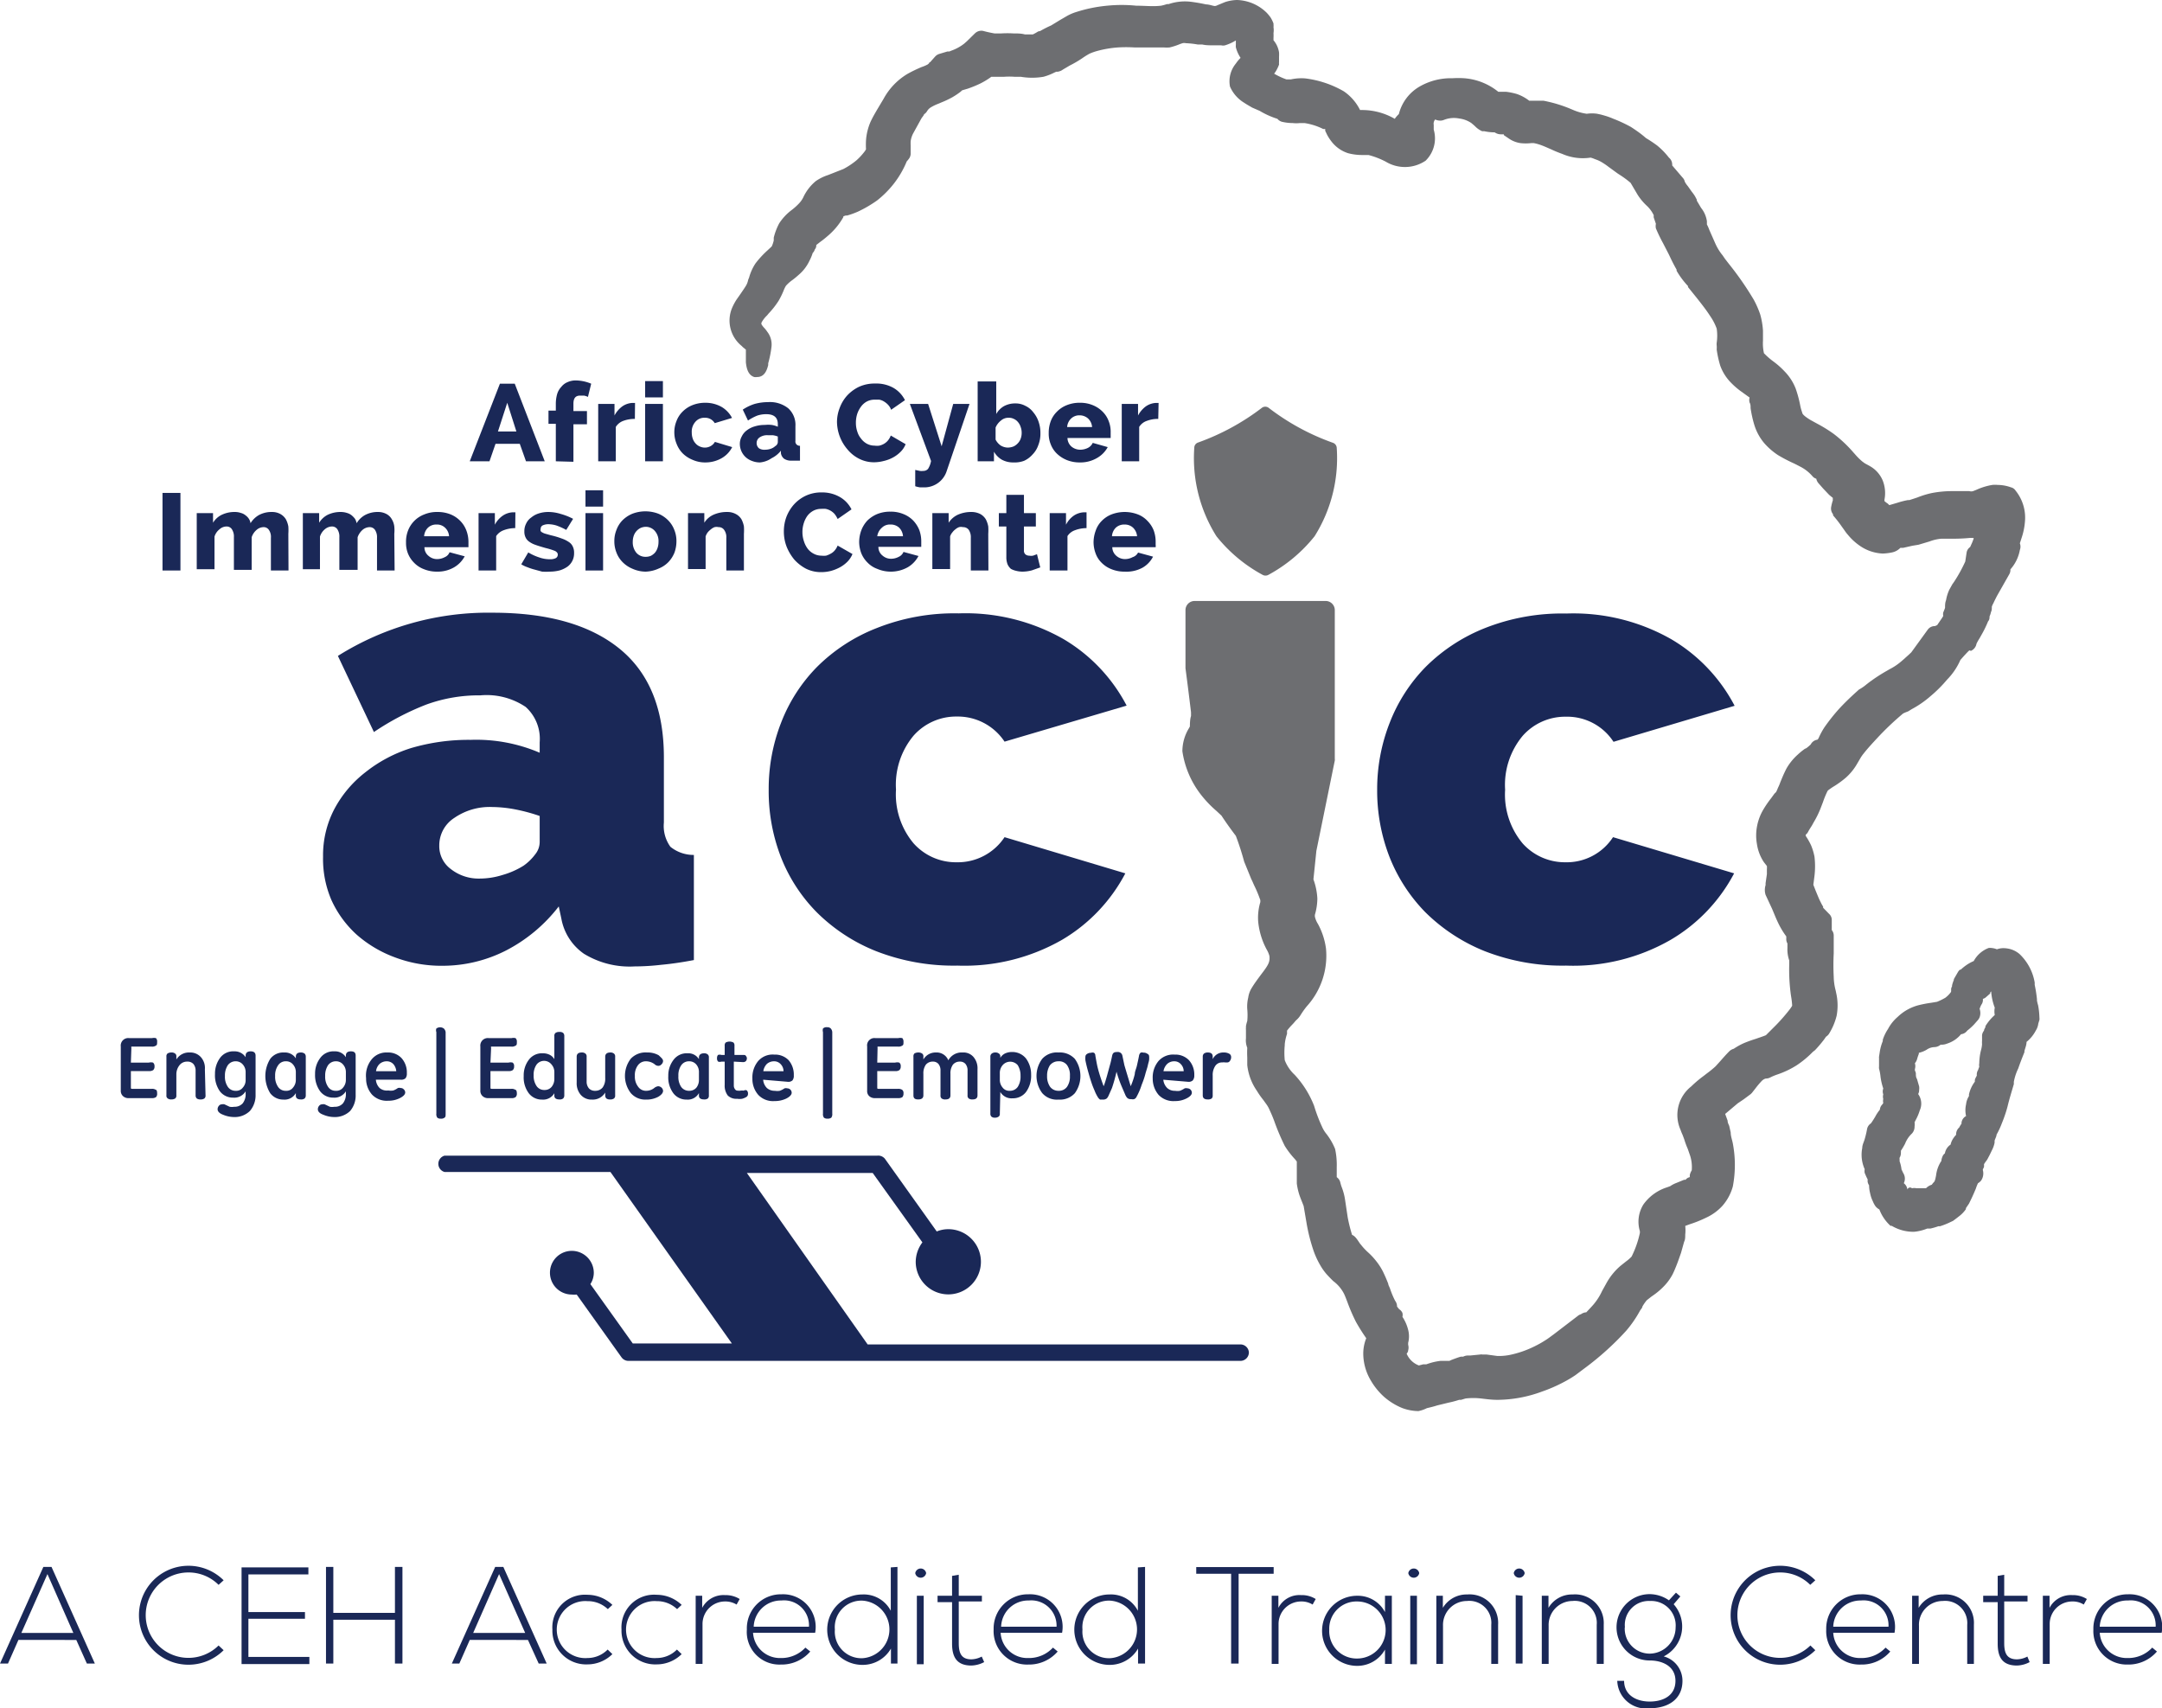 <svg id="Layer_1" data-name="Layer 1" xmlns="http://www.w3.org/2000/svg" viewBox="0 0 132.64 104.79"><defs><style>.cls-1{fill:#1a2857;}.cls-2{fill:#6d6e71;}</style></defs><title>ACIC Logo</title><path class="cls-1" d="M17.21,74.29h1.1a.57.57,0,0,1,.26,0,.28.28,0,0,1,.09.23.29.29,0,0,1-.08.23.43.43,0,0,1-.27.06h-1.1v1c0,.07,0,.09.08.09h1.2a.4.4,0,0,1,.25.06c.06,0,.08.11.08.22a.29.29,0,0,1-.07.23.43.43,0,0,1-.26.06H17.08a.48.48,0,0,1-.35-.12.43.43,0,0,1-.14-.34V73.3a.46.46,0,0,1,.53-.51H18.5a.52.52,0,0,1,.25,0,.29.29,0,0,1,.07.23c0,.12,0,.2-.08.23a.38.38,0,0,1-.24.06H17.31l-.07,0a.11.11,0,0,0,0,.08Z" transform="translate(-9.18 -9.1)"/><path class="cls-1" d="M21.79,76.3a.22.22,0,0,1-.07.19.37.37,0,0,1-.23.06.38.38,0,0,1-.24-.06.26.26,0,0,1-.07-.19V74.8a.64.64,0,0,0-.13-.42.48.48,0,0,0-.38-.15.58.58,0,0,0-.46.2A.89.89,0,0,0,20,75V76.3a.22.22,0,0,1-.07.19.43.43,0,0,1-.24.06.34.34,0,0,1-.22-.06.2.2,0,0,1-.08-.19V73.92a.22.22,0,0,1,.07-.19.45.45,0,0,1,.23-.06.34.34,0,0,1,.24.07.2.2,0,0,1,.07.18v.18a.9.9,0,0,1,.82-.43.87.87,0,0,1,.68.28,1,1,0,0,1,.25.75Z" transform="translate(-9.18 -9.1)"/><path class="cls-1" d="M24.86,76.26a1.47,1.47,0,0,1-.35,1,1.34,1.34,0,0,1-1,.37,1.77,1.77,0,0,1-.64-.14c-.22-.08-.34-.2-.34-.34a.32.32,0,0,1,.08-.21.23.23,0,0,1,.18-.09.34.34,0,0,1,.16,0l.32.15a.82.82,0,0,0,.28,0,.66.66,0,0,0,.52-.21.91.91,0,0,0,.18-.61v-.13a.81.81,0,0,1-.76.39,1,1,0,0,1-.82-.39,1.69,1.69,0,0,1-.3-1.06,1.62,1.62,0,0,1,.32-1,1,1,0,0,1,.86-.39.8.8,0,0,1,.7.36v-.1c0-.17.11-.26.31-.26s.3.09.3.26Zm-.61-1.37a.7.7,0,0,0-.17-.48.56.56,0,0,0-.44-.2.58.58,0,0,0-.49.25,1.14,1.14,0,0,0-.17.65,1.09,1.09,0,0,0,.18.67.56.56,0,0,0,.48.24.5.5,0,0,0,.44-.2.67.67,0,0,0,.17-.48Z" transform="translate(-9.18 -9.1)"/><path class="cls-1" d="M27.33,76.16a.79.79,0,0,1-.76.4,1,1,0,0,1-.81-.39,2,2,0,0,1,0-2.11,1,1,0,0,1,.86-.39.79.79,0,0,1,.71.36v-.1c0-.17.1-.26.31-.26a.37.37,0,0,1,.23.07.26.26,0,0,1,.07.19V76.3a.26.26,0,0,1-.07.19.35.35,0,0,1-.24.06c-.2,0-.3-.08-.3-.23Zm0-1.27a.7.7,0,0,0-.17-.48.54.54,0,0,0-.44-.2.55.55,0,0,0-.48.25,1.07,1.07,0,0,0-.18.65,1.09,1.09,0,0,0,.18.67.55.55,0,0,0,.48.24.5.5,0,0,0,.44-.2.72.72,0,0,0,.17-.48Z" transform="translate(-9.18 -9.1)"/><path class="cls-1" d="M31,76.26a1.47,1.47,0,0,1-.34,1,1.35,1.35,0,0,1-1,.37,1.72,1.72,0,0,1-.64-.14c-.23-.08-.34-.2-.34-.34a.32.32,0,0,1,.08-.21.23.23,0,0,1,.18-.09.34.34,0,0,1,.16,0l.32.15a.79.79,0,0,0,.28,0,.64.64,0,0,0,.52-.21.91.91,0,0,0,.18-.61v-.13a.82.82,0,0,1-.76.39,1,1,0,0,1-.82-.39,1.69,1.69,0,0,1-.31-1.06,1.57,1.57,0,0,1,.33-1,1,1,0,0,1,.86-.39.78.78,0,0,1,.7.36v-.1c0-.17.1-.26.31-.26s.29.09.29.26Zm-.6-1.37a.7.7,0,0,0-.17-.48.56.56,0,0,0-.45-.2.58.58,0,0,0-.48.25,1.14,1.14,0,0,0-.17.65,1.09,1.09,0,0,0,.18.67.54.54,0,0,0,.47.24.52.52,0,0,0,.45-.2.72.72,0,0,0,.17-.48Z" transform="translate(-9.18 -9.1)"/><path class="cls-1" d="M32.24,75.34a.81.81,0,0,0,.23.51A.69.69,0,0,0,33,76a.9.9,0,0,0,.31,0,1.11,1.11,0,0,0,.28-.15.35.35,0,0,1,.18,0,.25.25,0,0,1,.18.08.26.26,0,0,1,.09.19c0,.12-.11.24-.33.35a1.54,1.54,0,0,1-.71.16,1.25,1.25,0,0,1-1-.38,1.48,1.48,0,0,1-.36-1A1.57,1.57,0,0,1,32,74.07a1.16,1.16,0,0,1,.94-.4,1.13,1.13,0,0,1,.87.34,1.31,1.31,0,0,1,.33.93.46.46,0,0,1-.08.31.38.38,0,0,1-.28.09Zm1.25-.52a.74.74,0,0,0-.18-.44.55.55,0,0,0-.41-.17.65.65,0,0,0-.43.16.74.74,0,0,0-.22.45Z" transform="translate(-9.18 -9.1)"/><path class="cls-1" d="M36.52,72.42v5c0,.13,0,.21-.07.25a.33.33,0,0,1-.23.06.31.31,0,0,1-.21-.06.36.36,0,0,1-.06-.25v-5a.33.33,0,0,1,0-.22.39.39,0,0,1,.46,0A.37.37,0,0,1,36.52,72.42Z" transform="translate(-9.18 -9.1)"/><path class="cls-1" d="M39.27,74.29h1.11a.52.52,0,0,1,.25,0,.25.25,0,0,1,.09.23.29.29,0,0,1-.08.23.41.41,0,0,1-.26.06H39.27v1c0,.07,0,.09.09.09h1.19a.4.4,0,0,1,.25.06c.06,0,.09.11.09.22a.29.29,0,0,1-.08.23.41.41,0,0,1-.26.06h-1.4a.49.49,0,0,1-.36-.12.43.43,0,0,1-.14-.34V73.3a.46.46,0,0,1,.53-.51h1.38a.49.49,0,0,1,.25,0,.29.29,0,0,1,.08.23c0,.12,0,.2-.08.23a.4.4,0,0,1-.25.06H39.37l-.06,0a.09.09,0,0,0,0,.08Z" transform="translate(-9.18 -9.1)"/><path class="cls-1" d="M43.19,76.17a.8.8,0,0,1-.76.39,1,1,0,0,1-.81-.39,1.63,1.63,0,0,1-.31-1.06,1.57,1.57,0,0,1,.32-1,1,1,0,0,1,.86-.39.91.91,0,0,1,.41.09.69.69,0,0,1,.29.27V72.66a.22.22,0,0,1,.07-.19.38.38,0,0,1,.24-.06.33.33,0,0,1,.23.06.26.26,0,0,1,.07.19V76.3a.26.26,0,0,1-.07.19.32.32,0,0,1-.23.06c-.21,0-.31-.08-.31-.23Zm0-1.28a.7.7,0,0,0-.17-.48.58.58,0,0,0-.92,0,1.07,1.07,0,0,0-.18.65,1.11,1.11,0,0,0,.18.67.56.56,0,0,0,.48.24.55.55,0,0,0,.45-.2.77.77,0,0,0,.16-.48Z" transform="translate(-9.18 -9.1)"/><path class="cls-1" d="M46.92,76.3a.22.22,0,0,1-.07.19.37.37,0,0,1-.24.06.35.35,0,0,1-.23-.06.26.26,0,0,1-.07-.19v-.17a.89.89,0,0,1-.81.43.87.87,0,0,1-.68-.28,1.08,1.08,0,0,1-.26-.76V73.93c0-.17.1-.26.31-.26a.33.33,0,0,1,.23.07.22.22,0,0,1,.07.19v1.52a.63.63,0,0,0,.14.42.49.49,0,0,0,.38.15.57.57,0,0,0,.46-.2.91.91,0,0,0,.16-.58V73.93c0-.17.11-.26.31-.26a.33.33,0,0,1,.23.07.22.22,0,0,1,.07.19Z" transform="translate(-9.18 -9.1)"/><path class="cls-1" d="M49.86,74.2a.3.3,0,0,1-.1.2.25.25,0,0,1-.19.09.34.34,0,0,1-.23-.1.88.88,0,0,0-.51-.18.6.6,0,0,0-.51.24,1,1,0,0,0-.19.66,1,1,0,0,0,.2.66.58.58,0,0,0,.5.25.79.79,0,0,0,.51-.19.49.49,0,0,1,.22-.09.33.33,0,0,1,.21.09.3.3,0,0,1,.09.19c0,.13-.1.25-.3.37a1.54,1.54,0,0,1-.75.17,1.17,1.17,0,0,1-.93-.4,1.73,1.73,0,0,1,0-2.11,1.25,1.25,0,0,1,1-.38,1.36,1.36,0,0,1,.71.17C49.76,74,49.86,74.08,49.86,74.2Z" transform="translate(-9.18 -9.1)"/><path class="cls-1" d="M52.06,76.16a.78.78,0,0,1-.75.4,1,1,0,0,1-.82-.39,1.63,1.63,0,0,1-.31-1.06,1.57,1.57,0,0,1,.33-1,1,1,0,0,1,.85-.39.76.76,0,0,1,.7.36v-.1c0-.17.11-.26.32-.26a.32.32,0,0,1,.22.07.22.22,0,0,1,.07.19V76.3a.25.25,0,0,1-.06.19.37.37,0,0,1-.24.06c-.2,0-.31-.08-.31-.23Zm0-1.27a.7.7,0,0,0-.16-.48.56.56,0,0,0-.44-.2.57.57,0,0,0-.49.25,1.07,1.07,0,0,0-.17.65,1.09,1.09,0,0,0,.17.67.58.58,0,0,0,.49.24.56.56,0,0,0,.45-.2.76.76,0,0,0,.15-.48Z" transform="translate(-9.18 -9.1)"/><path class="cls-1" d="M54.2,74.23V75.7a.36.36,0,0,0,.07.22.19.19,0,0,0,.18.09.47.47,0,0,0,.16,0,.92.92,0,0,1,.2,0A.18.18,0,0,1,55,76a.26.26,0,0,1,.07.2.22.22,0,0,1-.1.2,1.07,1.07,0,0,1-.26.11,1,1,0,0,1-.31,0,.74.74,0,0,1-.57-.2,1,1,0,0,1-.19-.65V74.23h-.2a.32.32,0,0,1-.2,0,.26.26,0,0,1-.07-.21.29.29,0,0,1,.06-.2.36.36,0,0,1,.21,0h.2v-.57a.25.25,0,0,1,.06-.19.51.51,0,0,1,.48,0,.25.25,0,0,1,.06.19v.57h.51c.1,0,.16,0,.19.06A.24.24,0,0,1,55,74a.27.27,0,0,1-.06.2.25.25,0,0,1-.19.06Z" transform="translate(-9.18 -9.1)"/><path class="cls-1" d="M56,75.34a.81.81,0,0,0,.23.51.71.71,0,0,0,.49.17.87.87,0,0,0,.3,0,1.35,1.35,0,0,0,.29-.15.3.3,0,0,1,.17,0,.27.27,0,0,1,.27.27c0,.12-.11.24-.32.35a1.6,1.6,0,0,1-.73.16,1.24,1.24,0,0,1-1-.38,1.48,1.48,0,0,1-.36-1,1.57,1.57,0,0,1,.35-1.07,1.18,1.18,0,0,1,1-.4,1.15,1.15,0,0,1,.87.34,1.35,1.35,0,0,1,.32.93.46.46,0,0,1-.08.31.37.37,0,0,1-.27.09Zm1.25-.52a.63.63,0,0,0-.18-.44.54.54,0,0,0-.4-.17.66.66,0,0,0-.44.16.8.8,0,0,0-.22.45Z" transform="translate(-9.18 -9.1)"/><path class="cls-1" d="M60.24,72.42v5a.36.36,0,0,1-.06.25.37.37,0,0,1-.23.06.34.34,0,0,1-.22-.06.36.36,0,0,1-.06-.25v-5a.4.4,0,0,1,0-.22.31.31,0,0,1,.25-.08.3.3,0,0,1,.22.07A.37.37,0,0,1,60.24,72.42Z" transform="translate(-9.18 -9.1)"/><path class="cls-1" d="M63,74.29h1.1a.52.52,0,0,1,.25,0,.25.25,0,0,1,.09.23.29.29,0,0,1-.08.23.39.39,0,0,1-.26.06H63v1c0,.07,0,.09.08.09h1.19a.45.45,0,0,1,.26.06.25.25,0,0,1,.08.22.33.33,0,0,1-.07.23.45.45,0,0,1-.27.06h-1.4a.51.51,0,0,1-.36-.12.42.42,0,0,1-.13-.34V73.3a.45.45,0,0,1,.52-.51h1.38a.54.54,0,0,1,.26,0,.33.33,0,0,1,.07.23c0,.12,0,.2-.08.23a.4.4,0,0,1-.25.06H63.09l-.07,0a.19.19,0,0,0,0,.08Z" transform="translate(-9.18 -9.1)"/><path class="cls-1" d="M67.36,74.15a.93.93,0,0,1,.88-.48.81.81,0,0,1,.66.27,1.07,1.07,0,0,1,.25.76v1.6c0,.17-.1.25-.3.25a.37.37,0,0,1-.24-.06.22.22,0,0,1-.07-.19V74.79a.63.63,0,0,0-.12-.41.43.43,0,0,0-.35-.15.53.53,0,0,0-.43.19.91.91,0,0,0-.15.56V76.3c0,.17-.1.25-.3.25a.35.35,0,0,1-.24-.06.22.22,0,0,1-.07-.19V74.79a.63.63,0,0,0-.12-.41.43.43,0,0,0-.35-.15.53.53,0,0,0-.43.19.91.91,0,0,0-.15.56V76.3c0,.17-.11.25-.32.25s-.29-.08-.29-.25V73.92a.25.25,0,0,1,.06-.19.46.46,0,0,1,.24-.06.38.38,0,0,1,.24.07.2.2,0,0,1,.07.18v.18a.86.86,0,0,1,.77-.43A.77.77,0,0,1,67.36,74.15Z" transform="translate(-9.18 -9.1)"/><path class="cls-1" d="M70.52,77.43a.19.19,0,0,1-.08.18.4.4,0,0,1-.24.06A.29.29,0,0,1,70,77.6a.25.25,0,0,1-.06-.19V73.93a.23.23,0,0,1,.08-.19.34.34,0,0,1,.22-.07.33.33,0,0,1,.23.07.2.2,0,0,1,.08.19V74a.69.69,0,0,1,.29-.27,1,1,0,0,1,.42-.09,1.08,1.08,0,0,1,.86.39,1.64,1.64,0,0,1,.32,1,1.69,1.69,0,0,1-.31,1.06,1,1,0,0,1-.82.39.79.79,0,0,1-.76-.39Zm0-2.09a.72.72,0,0,0,.17.48.5.5,0,0,0,.44.2.58.58,0,0,0,.49-.24,1.16,1.16,0,0,0,.17-.67,1.2,1.2,0,0,0-.17-.66.61.61,0,0,0-.93,0,.73.73,0,0,0-.17.49Z" transform="translate(-9.18 -9.1)"/><path class="cls-1" d="M74.12,76.56a1.19,1.19,0,0,1-1-.4,1.75,1.75,0,0,1,0-2.1,1.21,1.21,0,0,1,1-.39,1.25,1.25,0,0,1,1,.39,1.79,1.79,0,0,1,0,2.11A1.23,1.23,0,0,1,74.12,76.56Zm0-2.35a.65.65,0,0,0-.53.25,1.16,1.16,0,0,0-.17.65,1.12,1.12,0,0,0,.18.66.63.63,0,0,0,.52.25.61.61,0,0,0,.52-.24,1.09,1.09,0,0,0,.18-.67,1.05,1.05,0,0,0-.18-.67A.61.61,0,0,0,74.12,74.21Z" transform="translate(-9.18 -9.1)"/><path class="cls-1" d="M77.68,74.85a9.83,9.83,0,0,1-.28,1l-.21.47a.55.55,0,0,1-.11.17.37.37,0,0,1-.23.07l-.18,0a.52.52,0,0,1-.15-.17,2.36,2.36,0,0,1-.19-.39,5.2,5.2,0,0,1-.21-.55c-.06-.18-.13-.42-.21-.71s-.12-.49-.14-.59a1.43,1.43,0,0,1,0-.23.2.2,0,0,1,.1-.16.4.4,0,0,1,.24-.07.27.27,0,0,1,.19,0,.21.21,0,0,1,.08.17c.05.28.09.51.13.68s.09.35.16.57.14.42.22.63c.07-.17.13-.38.2-.62l.18-.66c.06-.2.1-.4.14-.59s.13-.23.32-.23a.28.28,0,0,1,.31.23l.12.57c.06.21.19.64.39,1.3a4.35,4.35,0,0,0,.25-.75c0-.15.09-.33.13-.51s.09-.39.13-.61a.31.31,0,0,1,.1-.19.29.29,0,0,1,.17,0,.36.36,0,0,1,.24.07.17.17,0,0,1,.11.16,1,1,0,0,1,0,.19c0,.09-.05.21-.08.36s-.1.33-.16.56-.14.44-.22.64a4,4,0,0,1-.34.78.35.35,0,0,1-.11.09.36.36,0,0,1-.19,0,.3.3,0,0,1-.24-.07.63.63,0,0,1-.13-.21l-.22-.51A7.61,7.61,0,0,1,77.68,74.85Z" transform="translate(-9.18 -9.1)"/><path class="cls-1" d="M80.55,75.34a.82.82,0,0,0,.24.51.67.67,0,0,0,.48.17.84.84,0,0,0,.3,0,1.62,1.62,0,0,0,.29-.15.33.33,0,0,1,.18,0,.27.27,0,0,1,.26.27c0,.12-.11.24-.33.35a1.51,1.51,0,0,1-.71.16,1.25,1.25,0,0,1-1-.38,1.53,1.53,0,0,1-.36-1,1.57,1.57,0,0,1,.35-1.07,1.2,1.2,0,0,1,1-.4,1.15,1.15,0,0,1,.87.34,1.31,1.31,0,0,1,.33.93.46.46,0,0,1-.09.31.37.37,0,0,1-.27.09Zm1.25-.52a.63.63,0,0,0-.18-.44.53.53,0,0,0-.4-.17.63.63,0,0,0-.43.16.81.81,0,0,0-.23.45Z" transform="translate(-9.18 -9.1)"/><path class="cls-1" d="M83.58,74.08a.71.71,0,0,1,.67-.41.65.65,0,0,1,.33.07.22.22,0,0,1,.13.2.36.36,0,0,1-.07.24.19.19,0,0,1-.16.1l-.14,0a.47.47,0,0,0-.17,0,.49.49,0,0,0-.43.21,1,1,0,0,0-.16.6V76.3a.25.25,0,0,1-.06.19.4.4,0,0,1-.25.06c-.2,0-.3-.08-.3-.25V73.92a.25.25,0,0,1,.07-.18.38.38,0,0,1,.24-.07c.2,0,.3.08.3.25Z" transform="translate(-9.18 -9.1)"/><path class="cls-1" d="M85.28,91.58H62.41L55,81.06h7.72l3.05,4.26a2,2,0,0,0-.41,1.19,2,2,0,1,0,2-2,1.87,1.87,0,0,0-.71.14l-3.18-4.46A.53.53,0,0,0,63,80H36.45a.52.52,0,0,0,0,1H46.63l7.45,10.52H48l-2.6-3.64a1.28,1.28,0,0,0,.21-.7,1.35,1.35,0,0,0-1.35-1.34,1.34,1.34,0,0,0,0,2.68,1.45,1.45,0,0,0,.3,0l2.75,3.85a.52.52,0,0,0,.42.22H85.28a.52.52,0,0,0,.52-.52A.52.52,0,0,0,85.28,91.58Z" transform="translate(-9.18 -9.1)"/><path class="cls-2" d="M126.6,84.67a2.6,2.6,0,0,1-1.37-.37.12.12,0,0,1-.07,0,2.6,2.6,0,0,1-.68-1,.76.76,0,0,1-.24-.2,1.46,1.46,0,0,1-.16-.3.08.08,0,0,0,0,0,2,2,0,0,1-.17-.51,1.92,1.92,0,0,1-.06-.47h0a.6.6,0,0,1-.09-.22v-.15a2.72,2.72,0,0,1-.12-.25l-.06-.14a.59.59,0,0,1,0-.23,2.16,2.16,0,0,1-.15-1.3v0c0-.17.08-.33.13-.48a5.62,5.62,0,0,0,.16-.65.54.54,0,0,1,.24-.38c.11-.15.18-.27.26-.4a2.55,2.55,0,0,1,.29-.44.5.5,0,0,1,.12-.29.61.61,0,0,0,.09-.12.54.54,0,0,1,0-.25.47.47,0,0,1,0-.28.51.51,0,0,1,0-.36,3.68,3.68,0,0,1-.17-.73,2.87,2.87,0,0,0-.09-.49.59.59,0,0,1,0-.13V74a.2.2,0,0,1,0-.07l.05-.33a3,3,0,0,1,.18-.63l0-.08a2.7,2.7,0,0,1,.32-.66,2.53,2.53,0,0,1,.59-.74,2.89,2.89,0,0,1,1.32-.73,7.44,7.44,0,0,1,.74-.14h0l.36-.06a3.92,3.92,0,0,0,.51-.25,1.64,1.64,0,0,0,.35-.36s0,0,0-.06a.11.11,0,0,0,0-.08,0,0,0,0,0,0,0v0s0-.1.06-.2l0-.06a2.08,2.08,0,0,1,.11-.33l0-.05.26-.45a.69.69,0,0,1,.11-.13l.05,0a3.13,3.13,0,0,1,.39-.31,2.67,2.67,0,0,1,.41-.22,1.75,1.75,0,0,1,.91-.8.65.65,0,0,1,.19,0,1.07,1.07,0,0,1,.32.08,1.21,1.21,0,0,1,.57-.06,1.49,1.49,0,0,1,.82.35,3.14,3.14,0,0,1,.93,1.75l0,.14a0,0,0,0,0,0,0,8,8,0,0,1,.14.89h0a.45.45,0,0,0,0,.08v0a2.73,2.73,0,0,0,.07.29s0,0,0,0a4.68,4.68,0,0,1,.08.76.51.51,0,0,1,0,.13l-.07.23a1,1,0,0,1-.15.42,2.22,2.22,0,0,1-.57.7l0,0c0,.19-.08.37-.13.56,0,0,0,.05,0,.07-.15.37-.27.68-.38,1,0,0,0,0,0,0a3.25,3.25,0,0,0-.27.82s0,0,0,0l0,.14c-.12.42-.28.92-.39,1.39A8.28,8.28,0,0,1,132,78a4.82,4.82,0,0,1-.33.71c0,.11-.08.23-.12.37l0,.12a1.74,1.74,0,0,1-.17.48l-.13.27-.1.19a1,1,0,0,1-.15.23l0,0-.1.15a1.54,1.54,0,0,1,0,.17.61.61,0,0,1-.07.14s0,0,0,.06a.77.77,0,0,1-.11.64.7.7,0,0,1-.19.16,2.52,2.52,0,0,0-.13.33c-.08.19-.16.38-.26.59l-.16.33s0,0,0,0l-.19.28,0,.06a1.87,1.87,0,0,1-.41.43s0,0,0,0l-.18.14L129,84l-.17.08,0,0a4.52,4.52,0,0,1-.63.25l-.1,0a4.34,4.34,0,0,1-.48.14l-.2,0A2.8,2.8,0,0,1,126.6,84.67ZM126.48,82l0,0h0a.66.66,0,0,1,.28,0h0l.41,0,.08,0,.09,0a.86.86,0,0,1,.36-.22.76.76,0,0,1,.11-.14c.08-.07.1-.18.15-.43a2,2,0,0,1,.24-.75.5.5,0,0,1,.08-.12.88.88,0,0,1,.07-.28.43.43,0,0,1,.15-.2.81.81,0,0,1,.35-.54l0,0,0,0a1.11,1.11,0,0,1,.17-.39,1.39,1.39,0,0,1,.17-.21h0l0,0h0a.55.55,0,0,1,.19-.45,1.36,1.36,0,0,1,.14-.23s0,0,0-.06a.53.53,0,0,1,.28-.41,1.59,1.59,0,0,1,0-.72,1.18,1.18,0,0,1,.18-.51.41.41,0,0,1,0-.11,2,2,0,0,1,.36-.77.36.36,0,0,1,0-.09c0-.09.1-.23.12-.29a.51.51,0,0,1,.08-.34,1.31,1.31,0,0,1,.07-.19h0a.55.55,0,0,1,0-.22,3.47,3.47,0,0,1,.1-.78,1.78,1.78,0,0,0,.07-.39v0a1.23,1.23,0,0,1,0-.2v-.15a.06.06,0,0,0,0,0l0-.21a.56.56,0,0,1,.12-.27c0-.07.05-.14.09-.22a.08.08,0,0,1,0-.06,2.94,2.94,0,0,1,.57-.68h0a1.19,1.19,0,0,1,0-.45,3.38,3.38,0,0,1-.22-1l-.06.07,0,.06-.24.21a.45.45,0,0,1-.21.12.5.5,0,0,1-.1.37,2.21,2.21,0,0,0-.1.24v0a.77.77,0,0,1,0,.52.62.62,0,0,1-.12.19l-.22.25a3.82,3.82,0,0,1-.42.38s0,0,0,0,0,0,0,0a.54.54,0,0,1-.38.22l0,0a1.8,1.8,0,0,1-.84.57.89.89,0,0,1-.41.07.61.61,0,0,1-.39.15h0a.88.88,0,0,0-.47.16,1.6,1.6,0,0,1-.48.19.25.25,0,0,1,0,.07,3.19,3.19,0,0,0-.11.33.7.7,0,0,1-.13.24.63.63,0,0,1,0,.36,0,0,0,0,1,0,0l0,.09a.49.49,0,0,1,.06.17c0,.14,0,.24.07.35l.13.45a.78.78,0,0,1,0,.22.51.51,0,0,1-.06.25,1,1,0,0,1,.1,1,3.11,3.11,0,0,1-.26.61,1.34,1.34,0,0,1-.06.12.9.9,0,0,1,0,.25.62.62,0,0,1-.17.45,1.68,1.68,0,0,0-.41.61,4.2,4.2,0,0,1-.26.44.53.53,0,0,1,0,.13.54.54,0,0,1-.08.3.78.78,0,0,0,0,.09.49.49,0,0,1,0,.12s0,0,0,0a2.26,2.26,0,0,1,.12.51,1.07,1.07,0,0,1,.07.15l.07.13a.64.64,0,0,1,0,.56.57.57,0,0,1,.22.39A.17.17,0,0,1,126.48,82Z" transform="translate(-9.18 -9.1)"/><path class="cls-1" d="M38,37.4l1.85-4.76h.91l1.84,4.76H41.45l-.38-1.07H39.58l-.37,1.07Zm2.3-3.59-.57,1.76h1.13Z" transform="translate(-9.18 -9.1)"/><path class="cls-1" d="M43.28,37.4V35.1h-.45v-.81h.45v-.41a2.23,2.23,0,0,1,.08-.6,1.11,1.11,0,0,1,.26-.45.93.93,0,0,1,.39-.29,1.19,1.19,0,0,1,.51-.1,2.51,2.51,0,0,1,.93.2l-.2.81a1,1,0,0,0-.24-.08l-.24,0c-.28,0-.41.16-.41.5v.45h.83v.81h-.83v2.3Z" transform="translate(-9.18 -9.1)"/><path class="cls-1" d="M48.13,34.8a2,2,0,0,0-.71.12.91.91,0,0,0-.46.37V37.4H45.88V33.88h1v.71a1.66,1.66,0,0,1,.48-.56,1.18,1.18,0,0,1,.61-.21h.17Z" transform="translate(-9.18 -9.1)"/><path class="cls-1" d="M48.76,33.48v-1h1.09v1Zm0,3.92V33.88h1.09V37.4Z" transform="translate(-9.18 -9.1)"/><path class="cls-1" d="M50.55,35.63a1.8,1.8,0,0,1,.13-.69,1.6,1.6,0,0,1,.37-.58,1.8,1.8,0,0,1,.6-.4,2.09,2.09,0,0,1,.81-.15,2,2,0,0,1,1,.26,1.69,1.69,0,0,1,.63.67l-1.06.32a.68.68,0,0,0-.61-.33.71.71,0,0,0-.57.24.9.9,0,0,0-.23.66,1.12,1.12,0,0,0,.06.38.82.82,0,0,0,.17.29.7.7,0,0,0,.26.19.74.74,0,0,0,.31.07.71.71,0,0,0,.37-.1.67.67,0,0,0,.25-.25l1.06.32a1.62,1.62,0,0,1-.63.67,2,2,0,0,1-1,.27,1.87,1.87,0,0,1-.8-.16,1.85,1.85,0,0,1-.61-.4,1.69,1.69,0,0,1-.37-.58A1.85,1.85,0,0,1,50.55,35.63Z" transform="translate(-9.18 -9.1)"/><path class="cls-1" d="M55.81,37.47a1.3,1.3,0,0,1-.49-.09,1.15,1.15,0,0,1-.4-.24,1.12,1.12,0,0,1-.25-.35,1.1,1.1,0,0,1-.1-.45.94.94,0,0,1,.12-.47A1,1,0,0,1,55,35.5a1.44,1.44,0,0,1,.48-.24,2,2,0,0,1,.62-.09,2,2,0,0,1,.43,0,1.62,1.62,0,0,1,.37.11v-.16c0-.41-.24-.61-.71-.61a1.73,1.73,0,0,0-.56.09,3.1,3.1,0,0,0-.56.3l-.32-.67a2.87,2.87,0,0,1,.73-.35,3.12,3.12,0,0,1,.82-.11,1.8,1.8,0,0,1,1.24.38,1.37,1.37,0,0,1,.44,1.1v.9a.26.26,0,0,0,.07.22.29.29,0,0,0,.21.08v.91l-.28,0h-.24a.76.76,0,0,1-.46-.12.55.55,0,0,1-.19-.33l0-.16a1.68,1.68,0,0,1-.57.46A1.5,1.5,0,0,1,55.81,37.47Zm.32-.78a1,1,0,0,0,.34-.06.72.72,0,0,0,.27-.16.3.3,0,0,0,.16-.25v-.34a1.41,1.41,0,0,0-.31-.08l-.31,0a.81.81,0,0,0-.49.13.41.41,0,0,0-.19.35.42.42,0,0,0,.14.32A.61.61,0,0,0,56.13,36.69Z" transform="translate(-9.18 -9.1)"/><path class="cls-1" d="M60.53,35a2.38,2.38,0,0,1,.16-.86,2.35,2.35,0,0,1,.45-.76,2.43,2.43,0,0,1,.72-.54,2.28,2.28,0,0,1,1-.21A2.15,2.15,0,0,1,64,32.9a1.8,1.8,0,0,1,.7.75l-.85.59a.86.86,0,0,0-.19-.31,1.16,1.16,0,0,0-.25-.2.79.79,0,0,0-.29-.11l-.27,0a1,1,0,0,0-.52.13,1.1,1.1,0,0,0-.35.33,1.57,1.57,0,0,0-.22.45,1.81,1.81,0,0,0-.07.52,1.65,1.65,0,0,0,.09.54A1.19,1.19,0,0,0,62,36a1.1,1.1,0,0,0,.36.32,1,1,0,0,0,.48.12,1,1,0,0,0,.29,0,1.08,1.08,0,0,0,.28-.11.91.91,0,0,0,.24-.2,1.05,1.05,0,0,0,.18-.31l.91.53a1.33,1.33,0,0,1-.31.47,2,2,0,0,1-.47.35,2.22,2.22,0,0,1-.56.21,2.38,2.38,0,0,1-.58.08,2,2,0,0,1-.92-.21,2.22,2.22,0,0,1-.72-.57A2.64,2.64,0,0,1,60.53,35Z" transform="translate(-9.18 -9.1)"/><path class="cls-1" d="M65.33,37.93l.28.06a.86.86,0,0,0,.22,0,.37.37,0,0,0,.29-.13,1.34,1.34,0,0,0,.18-.48L65,33.88h1.12l.83,2.6.71-2.6h1L67.26,38a1.44,1.44,0,0,1-1.33,1l-.3,0a1.63,1.63,0,0,1-.3-.07Z" transform="translate(-9.18 -9.1)"/><path class="cls-1" d="M71.35,37.47a1.43,1.43,0,0,1-.71-.17,1.33,1.33,0,0,1-.48-.49v.59h-1V32.5H70.3v2a1.27,1.27,0,0,1,.47-.48,1.43,1.43,0,0,1,.71-.17,1.25,1.25,0,0,1,.61.15,1.29,1.29,0,0,1,.48.39,1.77,1.77,0,0,1,.33.59,2.07,2.07,0,0,1,.11.71,1.88,1.88,0,0,1-.13.72,1.52,1.52,0,0,1-.35.57,1.55,1.55,0,0,1-.52.39A1.66,1.66,0,0,1,71.35,37.47ZM71,36.56a1,1,0,0,0,.36-.07.83.83,0,0,0,.26-.19.79.79,0,0,0,.18-.29,1,1,0,0,0,.06-.36,1,1,0,0,0-.06-.35.85.85,0,0,0-.17-.31.67.67,0,0,0-.25-.19.66.66,0,0,0-.32-.07.68.68,0,0,0-.47.17,1.08,1.08,0,0,0-.33.43v.74a1,1,0,0,0,.31.36A.89.89,0,0,0,71,36.56Z" transform="translate(-9.18 -9.1)"/><path class="cls-1" d="M75.43,37.47a2.09,2.09,0,0,1-.81-.15,1.94,1.94,0,0,1-.6-.39,1.58,1.58,0,0,1-.38-.58,1.71,1.71,0,0,1-.12-.68,2,2,0,0,1,.12-.72,1.62,1.62,0,0,1,.38-.59,1.71,1.71,0,0,1,.6-.4,2.05,2.05,0,0,1,.81-.15,2,2,0,0,1,.8.15,1.8,1.8,0,0,1,.6.4,1.6,1.6,0,0,1,.37.58,1.76,1.76,0,0,1,.12.69v.18c0,.06,0,.11,0,.16H74.67a.72.72,0,0,0,.26.54.85.85,0,0,0,.53.18,1.07,1.07,0,0,0,.46-.11.64.64,0,0,0,.3-.31l.92.26a1.7,1.7,0,0,1-.66.67A2,2,0,0,1,75.43,37.47Zm.75-2.17a.8.8,0,0,0-.24-.52.78.78,0,0,0-.53-.2.72.72,0,0,0-.52.2.79.79,0,0,0-.24.52Z" transform="translate(-9.18 -9.1)"/><path class="cls-1" d="M80.24,34.8a1.9,1.9,0,0,0-.7.12.89.89,0,0,0-.47.37V37.4H78V33.88h1v.71a1.66,1.66,0,0,1,.48-.56,1.18,1.18,0,0,1,.61-.21h.17Z" transform="translate(-9.18 -9.1)"/><path class="cls-1" d="M19.15,44.1V39.34h1.1V44.1Z" transform="translate(-9.18 -9.1)"/><path class="cls-1" d="M26.88,44.1H25.8v-2a.75.75,0,0,0-.13-.5.38.38,0,0,0-.33-.16.67.67,0,0,0-.42.17,1,1,0,0,0-.3.45v2H23.53v-2a.81.81,0,0,0-.13-.5.38.38,0,0,0-.33-.16.64.64,0,0,0-.42.17.9.9,0,0,0-.31.45v2H21.25V40.58h1v.59a1.28,1.28,0,0,1,.54-.49,1.8,1.8,0,0,1,.79-.17,1.12,1.12,0,0,1,.38.06.73.73,0,0,1,.29.15.8.8,0,0,1,.2.21.68.68,0,0,1,.1.27,1.44,1.44,0,0,1,.53-.51,1.62,1.62,0,0,1,.77-.18,1.05,1.05,0,0,1,.54.13.92.92,0,0,1,.33.32,1.52,1.52,0,0,1,.15.44,3.4,3.4,0,0,1,0,.45Z" transform="translate(-9.18 -9.1)"/><path class="cls-1" d="M33.39,44.1H32.31v-2a.81.81,0,0,0-.13-.5.39.39,0,0,0-.33-.16.69.69,0,0,0-.43.17,1.08,1.08,0,0,0-.3.45v2H30v-2a.81.81,0,0,0-.13-.5.39.39,0,0,0-.33-.16.69.69,0,0,0-.43.17.94.94,0,0,0-.3.45v2H27.76V40.58h1v.59a1.32,1.32,0,0,1,.53-.49,1.8,1.8,0,0,1,.79-.17,1.23,1.23,0,0,1,.39.06.8.8,0,0,1,.29.15,1.34,1.34,0,0,1,.2.21.88.88,0,0,1,.1.27,1.37,1.37,0,0,1,.53-.51,1.62,1.62,0,0,1,.77-.18,1.08,1.08,0,0,1,.54.13.82.82,0,0,1,.32.32,1.1,1.1,0,0,1,.15.44,2.28,2.28,0,0,1,0,.45Z" transform="translate(-9.18 -9.1)"/><path class="cls-1" d="M36,44.17a2.09,2.09,0,0,1-.81-.15,1.64,1.64,0,0,1-.6-.39,1.68,1.68,0,0,1-.38-.57,1.74,1.74,0,0,1-.12-.68,1.88,1.88,0,0,1,.12-.72,1.72,1.72,0,0,1,1-1,2,2,0,0,1,.81-.15,2.12,2.12,0,0,1,.81.15,1.76,1.76,0,0,1,.59.4,1.69,1.69,0,0,1,.37.58,2,2,0,0,1,.13.69c0,.06,0,.13,0,.19s0,.11,0,.15H35.22a.67.67,0,0,0,.26.54.78.78,0,0,0,.53.19,1,1,0,0,0,.46-.12.53.53,0,0,0,.29-.3l.93.25a1.72,1.72,0,0,1-.66.68A2,2,0,0,1,36,44.17ZM36.73,42a.78.78,0,0,0-.25-.53.71.71,0,0,0-.52-.19.73.73,0,0,0-.52.19.8.8,0,0,0-.24.53Z" transform="translate(-9.18 -9.1)"/><path class="cls-1" d="M40.79,41.5a2,2,0,0,0-.71.13.93.93,0,0,0-.46.36V44.1H38.54V40.58h1v.71a1.53,1.53,0,0,1,.48-.55,1.18,1.18,0,0,1,.62-.21h.16Z" transform="translate(-9.18 -9.1)"/><path class="cls-1" d="M42.91,44.17a3.89,3.89,0,0,1-.47,0L42,44.05a3.53,3.53,0,0,1-.46-.15,1.91,1.91,0,0,1-.38-.18l.43-.73a3.13,3.13,0,0,0,.68.31,1.91,1.91,0,0,0,.64.11.76.76,0,0,0,.37-.07.24.24,0,0,0,.12-.22c0-.09-.06-.16-.17-.22a4.18,4.18,0,0,0-.58-.18c-.24-.07-.45-.13-.61-.19a1.42,1.42,0,0,1-.41-.21.64.64,0,0,1-.21-.26.78.78,0,0,1-.07-.35,1,1,0,0,1,.11-.49.92.92,0,0,1,.31-.37,1.36,1.36,0,0,1,.46-.25,1.87,1.87,0,0,1,.59-.09,2.56,2.56,0,0,1,.76.12,3.75,3.75,0,0,1,.76.3l-.42.68a4.2,4.2,0,0,0-.6-.27,1.8,1.8,0,0,0-.5-.08.82.82,0,0,0-.34.07.23.23,0,0,0-.13.22.2.2,0,0,0,0,.13.26.26,0,0,0,.11.09.76.76,0,0,0,.2.08l.32.09a5,5,0,0,1,.67.2,1.8,1.8,0,0,1,.44.22.66.66,0,0,1,.24.29.86.86,0,0,1,.07.38,1,1,0,0,1-.4.83,1.71,1.71,0,0,1-.47.23A2.47,2.47,0,0,1,42.91,44.17Z" transform="translate(-9.18 -9.1)"/><path class="cls-1" d="M45.1,40.18v-1h1.08v1Zm0,3.92V40.58h1.08V44.1Z" transform="translate(-9.18 -9.1)"/><path class="cls-1" d="M48.79,44.17A2,2,0,0,1,48,44a1.85,1.85,0,0,1-.61-.4A1.66,1.66,0,0,1,47,43a1.85,1.85,0,0,1-.13-.7,1.8,1.8,0,0,1,.13-.69,1.66,1.66,0,0,1,.36-.58,1.87,1.87,0,0,1,.61-.41,2.24,2.24,0,0,1,1.61,0,1.83,1.83,0,0,1,.6.41,1.69,1.69,0,0,1,.37.58,1.8,1.8,0,0,1,.13.69,2.06,2.06,0,0,1-.12.7,1.85,1.85,0,0,1-.37.58,1.71,1.71,0,0,1-.6.4A2.09,2.09,0,0,1,48.79,44.17ZM48,42.34a1,1,0,0,0,.22.67.73.73,0,0,0,.58.25.81.81,0,0,0,.31-.06.92.92,0,0,0,.25-.19.9.9,0,0,0,.16-.29,1.16,1.16,0,0,0,.06-.38.94.94,0,0,0-.22-.66.73.73,0,0,0-.56-.26.83.83,0,0,0-.32.07.84.84,0,0,0-.42.48A1.15,1.15,0,0,0,48,42.34Z" transform="translate(-9.18 -9.1)"/><path class="cls-1" d="M54.82,44.1H53.74v-2a.75.75,0,0,0-.14-.5.4.4,0,0,0-.34-.16.52.52,0,0,0-.24,0,.71.71,0,0,0-.22.13,1.19,1.19,0,0,0-.2.19.85.85,0,0,0-.13.25v2H51.39V40.58h1v.59a1.28,1.28,0,0,1,.56-.49,2,2,0,0,1,.83-.17,1.09,1.09,0,0,1,.55.13.88.88,0,0,1,.34.32,1.52,1.52,0,0,1,.15.44,3.4,3.4,0,0,1,0,.45Z" transform="translate(-9.18 -9.1)"/><path class="cls-1" d="M57.27,41.68a2.54,2.54,0,0,1,.15-.85,2.5,2.5,0,0,1,.46-.77,2.31,2.31,0,0,1,.72-.54,2.25,2.25,0,0,1,1-.21,2.17,2.17,0,0,1,1.12.29,1.8,1.8,0,0,1,.7.75l-.85.59a1.5,1.5,0,0,0-.19-.31,1,1,0,0,0-.54-.31,1.31,1.31,0,0,0-.27,0,1,1,0,0,0-.52.13,1.13,1.13,0,0,0-.36.33,1.62,1.62,0,0,0-.21.46,1.75,1.75,0,0,0-.07.51,1.71,1.71,0,0,0,.09.55,1.53,1.53,0,0,0,.23.46,1.1,1.1,0,0,0,.37.31,1,1,0,0,0,.48.12,1.33,1.33,0,0,0,.28,0,1.39,1.39,0,0,0,.28-.12.82.82,0,0,0,.25-.2,1.09,1.09,0,0,0,.18-.3l.91.52a1.48,1.48,0,0,1-.31.47,2,2,0,0,1-.47.35,2.6,2.6,0,0,1-.56.22,2.36,2.36,0,0,1-.58.07,2.05,2.05,0,0,1-.93-.21,2.59,2.59,0,0,1-.72-.56,3,3,0,0,1-.47-.79A2.59,2.59,0,0,1,57.27,41.68Z" transform="translate(-9.18 -9.1)"/><path class="cls-1" d="M63.83,44.17A2.09,2.09,0,0,1,63,44a1.56,1.56,0,0,1-.6-.39,1.68,1.68,0,0,1-.38-.57,2,2,0,0,1-.13-.68,2.09,2.09,0,0,1,.13-.72,1.84,1.84,0,0,1,.37-.6,1.91,1.91,0,0,1,.6-.4,2.1,2.1,0,0,1,.82-.15,2,2,0,0,1,.8.15,1.71,1.71,0,0,1,.6.4,1.85,1.85,0,0,1,.37.58,2,2,0,0,1,.12.69v.19c0,.06,0,.11,0,.15H63.07a.67.67,0,0,0,.26.54.78.78,0,0,0,.53.19,1,1,0,0,0,.46-.12.56.56,0,0,0,.29-.3l.92.25a1.74,1.74,0,0,1-.64.68A2.11,2.11,0,0,1,63.83,44.17ZM64.58,42a.82.82,0,0,0-.24-.53.75.75,0,0,0-.53-.19.69.69,0,0,0-.52.19A.85.85,0,0,0,63,42Z" transform="translate(-9.18 -9.1)"/><path class="cls-1" d="M69.82,44.1H68.74v-2a.81.81,0,0,0-.13-.5.43.43,0,0,0-.35-.16.52.52,0,0,0-.24,0,.71.71,0,0,0-.22.13.86.86,0,0,0-.19.19.69.69,0,0,0-.14.25v2H66.38V40.58h1v.59a1.34,1.34,0,0,1,.56-.49,2,2,0,0,1,.83-.17,1.19,1.19,0,0,1,.56.13.92.92,0,0,1,.33.32,1.52,1.52,0,0,1,.15.44,3.4,3.4,0,0,1,0,.45Z" transform="translate(-9.18 -9.1)"/><path class="cls-1" d="M73,43.91l-.51.18a2.32,2.32,0,0,1-.58.08,1.6,1.6,0,0,1-.39-.05A1.2,1.2,0,0,1,71.2,44a.81.81,0,0,1-.21-.29,1.2,1.2,0,0,1-.07-.44V41.4h-.46v-.82h.46V39.46H72v1.12h.73v.82H72v1.46a.3.3,0,0,0,.09.25.36.36,0,0,0,.23.08.71.71,0,0,0,.24,0l.24-.09Z" transform="translate(-9.18 -9.1)"/><path class="cls-1" d="M75.84,41.5a2,2,0,0,0-.71.13.89.89,0,0,0-.46.36V44.1H73.58V40.58h1v.71a1.51,1.51,0,0,1,.47-.55,1.21,1.21,0,0,1,.62-.21h.17Z" transform="translate(-9.18 -9.1)"/><path class="cls-1" d="M78.18,44.17a2.09,2.09,0,0,1-.81-.15,1.73,1.73,0,0,1-.6-.39,1.52,1.52,0,0,1-.37-.57,2,2,0,0,1-.13-.68,2.09,2.09,0,0,1,.13-.72,1.55,1.55,0,0,1,.37-.6,1.71,1.71,0,0,1,.6-.4,2.26,2.26,0,0,1,1.62,0,1.58,1.58,0,0,1,.59.4,1.72,1.72,0,0,1,.38.58,2,2,0,0,1,.12.69c0,.06,0,.13,0,.19a.61.61,0,0,1,0,.15H77.42a.7.7,0,0,0,.26.54.8.8,0,0,0,.53.19,1,1,0,0,0,.46-.12A.55.55,0,0,0,79,43l.92.25a1.63,1.63,0,0,1-.65.68A2.06,2.06,0,0,1,78.18,44.17ZM78.94,42a.83.83,0,0,0-.25-.53.74.74,0,0,0-.52-.19.75.75,0,0,0-.53.19.8.8,0,0,0-.24.53Z" transform="translate(-9.18 -9.1)"/><path class="cls-1" d="M36.33,68.35a8.06,8.06,0,0,1-2.93-.52,7.45,7.45,0,0,1-2.35-1.4,6.5,6.5,0,0,1-1.54-2.12A6.36,6.36,0,0,1,29,61.66a6.11,6.11,0,0,1,.68-2.9,7,7,0,0,1,1.89-2.26A8.67,8.67,0,0,1,34.38,55a12.47,12.47,0,0,1,3.67-.51,9.88,9.88,0,0,1,4.24.79v-.64a2.63,2.63,0,0,0-.86-2.17,4.29,4.29,0,0,0-2.78-.71,9.43,9.43,0,0,0-3.33.57,16.27,16.27,0,0,0-3.2,1.68l-2.21-4.67a17.31,17.31,0,0,1,9.5-2.65q5.06,0,7.78,2.21t2.72,6.66v4a2.18,2.18,0,0,0,.4,1.49,2.25,2.25,0,0,0,1.44.5V68c-.69.13-1.34.23-2,.29a14.48,14.48,0,0,1-1.64.1A5.37,5.37,0,0,1,45,67.61a3.35,3.35,0,0,1-1.38-2.15l-.16-.75a9.7,9.7,0,0,1-3.25,2.71A8.57,8.57,0,0,1,36.33,68.35ZM38.61,63a4.69,4.69,0,0,0,1.4-.22,5,5,0,0,0,1.29-.57,3.12,3.12,0,0,0,.71-.69,1.21,1.21,0,0,0,.28-.78V59.16a10.92,10.92,0,0,0-1.48-.4,7.83,7.83,0,0,0-1.44-.15,3.82,3.82,0,0,0-2.32.67,2,2,0,0,0-.92,1.7,1.74,1.74,0,0,0,.7,1.43A2.76,2.76,0,0,0,38.61,63Z" transform="translate(-9.18 -9.1)"/><path class="cls-1" d="M56.34,57.54a11.13,11.13,0,0,1,.76-4.1A10,10,0,0,1,59.32,50,10.69,10.69,0,0,1,63,47.62a12.88,12.88,0,0,1,5-.89,12.16,12.16,0,0,1,6.43,1.58,10.23,10.23,0,0,1,3.87,4.08L70.81,54.6a3.44,3.44,0,0,0-2.93-1.54,3.48,3.48,0,0,0-2.65,1.17,4.7,4.7,0,0,0-1.08,3.31,4.67,4.67,0,0,0,1.08,3.3A3.48,3.48,0,0,0,67.88,62a3.44,3.44,0,0,0,2.93-1.54l7.41,2.22a10.27,10.27,0,0,1-3.87,4.07,12.07,12.07,0,0,1-6.43,1.59,13.07,13.07,0,0,1-5-.89,10.86,10.86,0,0,1-3.63-2.38,10,10,0,0,1-2.22-3.44A11.21,11.21,0,0,1,56.34,57.54Z" transform="translate(-9.18 -9.1)"/><path class="cls-2" d="M96.2,95.67a2.93,2.93,0,0,1-1-.19,4,4,0,0,1-1.09-.67,4.13,4.13,0,0,1-.82-1,3.26,3.26,0,0,1-.47-1.54A2.53,2.53,0,0,1,93,91.2l0,0a11.7,11.7,0,0,1-.63-1A11.36,11.36,0,0,1,91.85,89c-.08-.21-.15-.4-.22-.54a2.24,2.24,0,0,0-.66-.77c-.16-.16-.29-.29-.43-.45a3.41,3.41,0,0,1-.38-.55,5,5,0,0,1-.42-.94,11,11,0,0,1-.41-1.66l-.17-1a0,0,0,0,1,0,0l-.07-.18c-.06-.15-.15-.36-.22-.59a3.87,3.87,0,0,1-.13-.61c0-.19,0-.37,0-.52s0-.34,0-.49v-.34l-.1-.13A5.24,5.24,0,0,1,88,79.4,14.18,14.18,0,0,1,87.4,78l-.05-.14c-.09-.24-.18-.45-.27-.64a1.8,1.8,0,0,0-.24-.42l-.15-.21a5,5,0,0,1-.4-.57,3.4,3.4,0,0,1-.59-1.58c0-.17,0-.32,0-.46h0a5.86,5.86,0,0,1,0-.6s0,0,0,0a1.21,1.21,0,0,1-.08-.58l0-.52a.59.59,0,0,1,0-.13l0-.1a2.33,2.33,0,0,1,.08-.31,3.84,3.84,0,0,0,0-.73,2.33,2.33,0,0,1,.06-.71,1.51,1.51,0,0,1,.22-.6c.17-.28.36-.53.55-.79.47-.61.57-.79.53-1.16a1.56,1.56,0,0,0-.17-.4,4.55,4.55,0,0,1-.52-1.71,3.34,3.34,0,0,1,.13-1.19.93.93,0,0,0,0-.13,7.55,7.55,0,0,0-.37-.89c-.07-.15-.12-.28-.18-.39l-.44-1.08A16.73,16.73,0,0,0,85,60.38c-.32-.42-.62-.84-.88-1.24l-.31-.29a6.85,6.85,0,0,1-1-1.06,5.68,5.68,0,0,1-1.09-2.6,2.72,2.72,0,0,1,.4-1.41l.06-.11c0-.07,0-.45.07-.64l0-.23c-.18-1.51-.34-2.7-.34-2.71V46.53a.56.56,0,0,1,.55-.56h8.06a.56.56,0,0,1,.55.56v9.12a.37.37,0,0,1,0,.11L89.94,61.3l-.18,1.75A4,4,0,0,1,90,64.22a3.63,3.63,0,0,1-.15,1,.84.84,0,0,0,0,.12,1.44,1.44,0,0,0,.19.45,4.38,4.38,0,0,1,.49,1.5,4.62,4.62,0,0,1-1.18,3.55,4.87,4.87,0,0,0-.37.52,1.31,1.31,0,0,1-.29.34c-.07.08-.15.18-.24.27a3.84,3.84,0,0,0-.31.36l0,.2a2.74,2.74,0,0,0-.14.64v.06a4.64,4.64,0,0,0,0,.91,2.37,2.37,0,0,0,.61.9l.09.1a6,6,0,0,1,1.1,1.8,9.76,9.76,0,0,0,.49,1.29,1.86,1.86,0,0,0,.27.44,3.85,3.85,0,0,1,.53.92,4.68,4.68,0,0,1,.1,1.12c0,.22,0,.42,0,.61a.54.54,0,0,1,.22.33,2.33,2.33,0,0,0,.1.32,3.6,3.6,0,0,1,.2.8l.15,1a9.62,9.62,0,0,0,.27,1.09c.18.07.29.24.49.54l.06.07a3.68,3.68,0,0,0,.44.47,4.08,4.08,0,0,1,.46.49,3.91,3.91,0,0,1,.44.67c.12.25.21.45.33.76,0,.07.06.17.1.27a5.55,5.55,0,0,0,.32.77.58.58,0,0,1,.12.36v0l.13.16a.5.5,0,0,1,.2.23.52.52,0,0,1,0,.24s.07.1.1.16a2.57,2.57,0,0,1,.25.63,1.59,1.59,0,0,1,0,.81.76.76,0,0,1,0,.11.6.6,0,0,1,0,.35c0,.1-.07.16-.09.2a1.31,1.31,0,0,0,.54.62,1.39,1.39,0,0,0,.21.1l.27-.07.19,0a3.76,3.76,0,0,1,.86-.21h.39l.16,0,.13-.06c.19-.07.39-.15.58-.2l.14,0a.63.63,0,0,1,.3-.07h.13l.61-.06a.28.28,0,0,1,.13,0l.26,0,.67.09h.15a3.56,3.56,0,0,0,.58-.06,6.23,6.23,0,0,0,1.52-.52,6.31,6.31,0,0,0,.68-.38c.18-.11.33-.23.51-.36l1.49-1.14a.5.5,0,0,1,.19-.1.61.61,0,0,1,.33-.12l.29-.31a3.63,3.63,0,0,0,.68-1l.25-.45a3.83,3.83,0,0,1,.89-1.1l.34-.27a2.14,2.14,0,0,0,.33-.29,6.1,6.1,0,0,0,.51-1.46.29.29,0,0,1,0-.09A2,2,0,0,1,110,83a2.82,2.82,0,0,1,1.46-1.06l.19-.07a1.67,1.67,0,0,1,.36-.19l.49-.2.09,0,0,0a.49.49,0,0,1,.18-.14s.07,0,.08-.05l0-.1a.87.87,0,0,1,.12-.29,2.32,2.32,0,0,0-.1-.9l-.15-.43a5.05,5.05,0,0,1-.21-.57l-.1-.27a3.05,3.05,0,0,1-.13-.32,2.23,2.23,0,0,1,.66-2.66,7.19,7.19,0,0,1,.77-.65l.18-.14a6.4,6.4,0,0,0,.54-.44l.29-.32c.15-.17.33-.38.57-.62l0,0h0a.66.66,0,0,1,.26-.14h0a4,4,0,0,1,.61-.34,7.78,7.78,0,0,1,.75-.27c.19-.07.39-.13.61-.22l.62-.62A11.15,11.15,0,0,0,119,71c.12-.17.13-.19.13-.22a5,5,0,0,0-.07-.58,11.31,11.31,0,0,1-.11-1.9v-.28a2.06,2.06,0,0,1-.11-.76c0-.1,0-.2,0-.28a.51.51,0,0,1-.07-.3v-.13a5.08,5.08,0,0,1-.43-.69c-.17-.33-.3-.67-.44-1L117.5,64a1,1,0,0,1,0-.6s0-.1,0-.12l.08-.55c0-.11,0-.21,0-.3a1.12,1.12,0,0,0,0-.2v0L117.4,62a2.71,2.71,0,0,1-.43-1.11,3,3,0,0,1,0-1.07,3.15,3.15,0,0,1,.36-1,6.38,6.38,0,0,1,.51-.75l.16-.22a.67.67,0,0,1,.14-.15,2.38,2.38,0,0,0,.12-.27,2.52,2.52,0,0,0,.14-.33c.1-.24.21-.52.38-.85a3.41,3.41,0,0,1,.7-.86,3.91,3.91,0,0,1,.43-.35L120,55a2.49,2.49,0,0,0,.27-.23.54.54,0,0,1,.41-.29l.06-.07a4.64,4.64,0,0,1,.37-.69,11.7,11.7,0,0,1,.86-1.09c.61-.67,1.23-1.19,1.25-1.22l.12-.07a2.64,2.64,0,0,0,.37-.27,10.31,10.31,0,0,1,1.2-.8l.19-.11a3.62,3.62,0,0,0,.61-.39c.2-.16.37-.32.55-.48l.18-.17,1-1.38a.54.54,0,0,1,.47-.23.22.22,0,0,1,.11-.05l.3-.44.08-.13,0,0a.54.54,0,0,1,0-.22c.05-.11.09-.22.11-.28v0c0-.17,0-.31.06-.46a2.57,2.57,0,0,1,.2-.65l.19-.34.1-.14a9.12,9.12,0,0,0,.69-1.25l.08-.53a.51.51,0,0,1,.22-.36l.13-.29.08-.21,0-.06-.2,0a10.92,10.92,0,0,1-1.13.05l-.64,0a2.66,2.66,0,0,0-.74.17l-.67.2-.37.06-.57.13-.17,0a1,1,0,0,1-.56.29,3.15,3.15,0,0,1-.53.06,2.67,2.67,0,0,1-1.46-.52,3.46,3.46,0,0,1-.67-.63,2.26,2.26,0,0,1-.2-.26l-.2-.28a7.23,7.23,0,0,0-.51-.65l0-.07a.55.55,0,0,1-.12-.43,3.13,3.13,0,0,1,.11-.44.27.27,0,0,1,0-.13l-.23-.19-.37-.39-.29-.33a.61.61,0,0,1-.13-.27.49.49,0,0,1-.24-.16,2.45,2.45,0,0,0-.76-.59l-.35-.18a9.42,9.42,0,0,1-1-.52,4.14,4.14,0,0,1-.84-.73,3.18,3.18,0,0,1-.62-1.15,7.1,7.1,0,0,1-.22-1c0-.13,0-.24-.06-.34a.55.55,0,0,1,0-.31l-.57-.41a4.73,4.73,0,0,1-.61-.54,2.89,2.89,0,0,1-.62-1,6.35,6.35,0,0,1-.22-1,1.45,1.45,0,0,0,0-.25.81.81,0,0,1,0-.16,3,3,0,0,0,0-.87,3.36,3.36,0,0,0-.4-.77c-.25-.39-.53-.74-.82-1.11l-.54-.67,0-.06a5,5,0,0,1-.7-.94l0-.07c-.18-.31-.33-.62-.47-.92l-.35-.68a10.12,10.12,0,0,1-.45-.93.69.69,0,0,1,0-.28l-.13-.38a.39.39,0,0,1,0-.14,1.94,1.94,0,0,0-.41-.57,3.45,3.45,0,0,1-.58-.69l-.43-.73a5.83,5.83,0,0,0-.6-.45l-.2-.13-.55-.4a4,4,0,0,0-.46-.31,2.06,2.06,0,0,0-.39-.17,1.31,1.31,0,0,0-.26-.09,3.15,3.15,0,0,1-1.74-.23,6.91,6.91,0,0,1-.68-.28c-.19-.08-.38-.17-.57-.24a2.75,2.75,0,0,0-.49-.14h-.16a2.88,2.88,0,0,1-.66,0,1.7,1.7,0,0,1-.74-.3l-.28-.19,0-.05h-.18a.66.66,0,0,1-.38-.12,3,3,0,0,1-.64-.07l-.13,0a1.37,1.37,0,0,1-.44-.31l-.09-.08-.13-.11a1.7,1.7,0,0,0-.75-.28,1.65,1.65,0,0,0-.92.08.59.59,0,0,1-.22.05h0a.74.74,0,0,1-.33-.07.39.39,0,0,0-.09.33c0,.11,0,.2,0,.29a1.92,1.92,0,0,1-.5,1.91,2.27,2.27,0,0,1-2.44.06,5,5,0,0,0-1.06-.41h-.36a3.4,3.4,0,0,1-.89-.11,2.08,2.08,0,0,1-1-.69,2.78,2.78,0,0,1-.29-.44l-.12-.25a.58.58,0,0,0,0-.11.29.29,0,0,1-.13,0,3.84,3.84,0,0,0-1.14-.36l-.28,0a1.94,1.94,0,0,1-.44,0,3,3,0,0,1-.67-.08.56.56,0,0,1-.27-.18,5.06,5.06,0,0,1-1.09-.49L86,15.7c-.15-.09-.32-.18-.48-.29a2.17,2.17,0,0,1-.88-1A1.71,1.71,0,0,1,85,13a2.34,2.34,0,0,1,.29-.35A2.15,2.15,0,0,1,85,12a.71.71,0,0,1,0-.14v-.07c0-.06,0-.14,0-.21h0l0,0a2.82,2.82,0,0,1-.66.3.48.48,0,0,1-.24,0l-.36,0H83.6c-.23,0-.45,0-.66-.05l-.28,0a5.39,5.39,0,0,0-.73-.08.4.4,0,0,0-.2,0l-.15.05a4,4,0,0,1-.64.21,2.11,2.11,0,0,1-.37,0l-.19,0-.42,0H78.77a8.49,8.49,0,0,0-1,0,6.66,6.66,0,0,0-1.25.21,3.38,3.38,0,0,0-.49.17,4.47,4.47,0,0,0-.45.28,6.89,6.89,0,0,1-.77.45l-.39.23-.11.07a.75.75,0,0,1-.24.08l-.09,0-.13.06a3.53,3.53,0,0,1-.65.25,4.17,4.17,0,0,1-1.4,0l-.39,0a4.26,4.26,0,0,0-.62,0H70l0,0a4.63,4.63,0,0,1-.71.43,7.13,7.13,0,0,1-.74.3l-.34.1h0l-.1.09a4.51,4.51,0,0,1-.51.34,5.68,5.68,0,0,1-.68.32l-.16.07a2.67,2.67,0,0,0-.51.25.72.72,0,0,0-.2.22.52.52,0,0,1-.18.18c0,.06-.1.15-.18.29l-.49.89a1.46,1.46,0,0,0-.15.47,2.25,2.25,0,0,0,0,.26c0,.19,0,.37,0,.5a.54.54,0,0,1-.08.28,1.56,1.56,0,0,1-.16.2A5.8,5.8,0,0,1,64,20.39a6.1,6.1,0,0,1-1,1,7.45,7.45,0,0,1-1.2.7,5.09,5.09,0,0,1-.64.23l-.09,0-.15.05,0,.05a4.23,4.23,0,0,1-1,1.19,5.38,5.38,0,0,1-.43.34l-.23.18c0,.06,0,.17-.09.27a.5.5,0,0,1-.13.22,2.73,2.73,0,0,1-.2.48,2.54,2.54,0,0,1-.67.87,4.64,4.64,0,0,1-.39.32,2.34,2.34,0,0,0-.38.34,1.8,1.8,0,0,0-.15.31,4.89,4.89,0,0,1-.3.61,5.18,5.18,0,0,1-.62.79l-.09.11a1.74,1.74,0,0,0-.34.44.17.17,0,0,0,0,.11,1.15,1.15,0,0,0,.15.2,1.82,1.82,0,0,1,.2.25,1.27,1.27,0,0,1,.26.94,6.6,6.6,0,0,1-.2,1l0,.11c-.07.26-.2.73-.68.73a.57.57,0,0,1-.18,0c-.37-.12-.47-.52-.51-.9,0-.13,0-.28,0-.45s0-.26,0-.33l0,0-.12-.1a.74.74,0,0,1-.13-.12A2,2,0,0,1,54.09,28a3.5,3.5,0,0,1,.27-.51l.28-.4c.1-.15.2-.29.28-.42a1.1,1.1,0,0,0,.16-.4l.06-.15a3,3,0,0,1,.39-.86,5.8,5.8,0,0,1,.76-.82c.08-.08.21-.19.24-.23a1.82,1.82,0,0,0,.12-.36c0-.07,0-.12,0-.17a3.81,3.81,0,0,1,.33-.87,3.19,3.19,0,0,1,.75-.81l.09-.07a3.79,3.79,0,0,0,.39-.36,1.47,1.47,0,0,0,.25-.36,2.85,2.85,0,0,1,.77-1,2.89,2.89,0,0,1,.75-.37l.94-.37a4.63,4.63,0,0,0,.8-.53,3.75,3.75,0,0,0,.53-.58l.06-.1h0a5,5,0,0,1,0-.55,3.46,3.46,0,0,1,.28-1.14c.14-.3.28-.53.4-.74l.4-.67a4,4,0,0,1,1.47-1.53,8.39,8.39,0,0,1,.87-.42,2.16,2.16,0,0,0,.37-.16l0,0,.08-.07s0-.06.06-.06l.32-.36a.58.58,0,0,1,.24-.15l.5-.15.12,0,.12-.05A2.76,2.76,0,0,0,68,12a2.7,2.7,0,0,0,.33-.22l.17-.15.49-.48a.56.56,0,0,1,.52-.15c.22.06.45.11.68.15h.43a5.92,5.92,0,0,1,.73,0c.24,0,.48,0,.7.06l.16,0,.34,0a2.74,2.74,0,0,0,.32-.18L73,11a7,7,0,0,1,.67-.34l.54-.33.43-.25a2.92,2.92,0,0,1,.59-.25,8.82,8.82,0,0,1,1.87-.38,8.92,8.92,0,0,1,1.79,0c.59,0,1,.06,1.52,0a3,3,0,0,0,.37-.1l.1,0a3.12,3.12,0,0,1,1.29-.15,10.06,10.06,0,0,1,1,.17c.19,0,.37.08.54.1h0a.41.41,0,0,0,.16-.05l.46-.19a2.51,2.51,0,0,1,.74-.13,2.71,2.71,0,0,1,1.83.79,2.83,2.83,0,0,1,.23.28h0a2.13,2.13,0,0,1,.18.37l0,.06a.81.81,0,0,1,0,.17,1.13,1.13,0,0,1,0,.36,2.33,2.33,0,0,1,0,.29l0,.07v0l0,0,0,.08a1.5,1.5,0,0,1,.34.75,2.49,2.49,0,0,1,0,.26v.23s0,.06,0,.08a1.09,1.09,0,0,0,0,.17,2.36,2.36,0,0,1-.22.45l-.08.11a4.21,4.21,0,0,0,.75.35l.13,0,.15,0a3,3,0,0,1,.88-.06,6.26,6.26,0,0,1,2.36.79,3,3,0,0,1,1,1.15h.13a4,4,0,0,1,2,.54A1.59,1.59,0,0,1,95,16.1a2.71,2.71,0,0,1,1.29-1.7,3.85,3.85,0,0,1,2-.5,5.55,5.55,0,0,1,.72,0,3.77,3.77,0,0,1,2.09.83l.47,0a4.11,4.11,0,0,1,.68.14,2.66,2.66,0,0,1,.75.41h0l.34,0,.26,0,.28,0a8.39,8.39,0,0,1,1.61.48l.19.08a3.23,3.23,0,0,0,.85.24,2.22,2.22,0,0,1,.64,0l.23.05.18.05a4.53,4.53,0,0,1,.59.21,8.66,8.66,0,0,1,1.07.5s.28.18.51.35.34.27.41.33a8.18,8.18,0,0,1,.69.46,4.65,4.65,0,0,1,.72.74.55.55,0,0,1,.2.42.21.21,0,0,1,0,.06l.65.76a.46.46,0,0,1,.12.23,1.38,1.38,0,0,0,.19.28l.24.34a2.83,2.83,0,0,1,.2.28l.11.21,0,.06.26.44a1.71,1.71,0,0,1,.36.82l0,.2a2.67,2.67,0,0,1,.15.34l.34.77a3.26,3.26,0,0,0,.42.72l.05.06.15.22.24.31a19,19,0,0,1,1.52,2.19,5.71,5.71,0,0,1,.4.91,4.71,4.71,0,0,1,.17,1V30a2.74,2.74,0,0,0,.06.77,4.43,4.43,0,0,0,.57.5,4.94,4.94,0,0,1,.7.62,3.12,3.12,0,0,1,.68,1.06,7.22,7.22,0,0,1,.27,1,2.78,2.78,0,0,0,.13.47c0,.08.13.22.51.45l.42.23a8.62,8.62,0,0,1,1,.62,7.92,7.92,0,0,1,1.21,1.14l.09.1a3.82,3.82,0,0,0,.45.45s0,0,.15.11l.36.2a1.81,1.81,0,0,1,.75.87,2.1,2.1,0,0,1,.1,1.18.14.14,0,0,1,0,.07A1.79,1.79,0,0,0,125,40l.09.09.48-.14a5.27,5.27,0,0,1,.66-.17l.09,0,.22-.07.27-.09a5.53,5.53,0,0,1,.88-.27,6.61,6.61,0,0,1,1.24-.12H130a.4.4,0,0,0,.23,0l.18-.07a3.89,3.89,0,0,1,1-.31,1.61,1.61,0,0,1,.33,0,2.45,2.45,0,0,1,.82.15.44.44,0,0,1,.27.19,2.64,2.64,0,0,1,.58,1.93,4.11,4.11,0,0,1-.21,1l-.1.31a.58.58,0,0,1,0,.41,2.44,2.44,0,0,1-.58,1.19.53.53,0,0,1-.07.3l-.76,1.34c-.07.14-.15.29-.21.43a1.2,1.2,0,0,0-.1.22c0,.11,0,.24-.05.32a1.32,1.32,0,0,1-.09.28c0,.09,0,.2-.09.3a6.78,6.78,0,0,1-.36.75l-.17.3a3.1,3.1,0,0,0-.18.32.59.59,0,0,1-.34.44L130,49c-.09.08-.27.27-.55.59a4,4,0,0,1-.82,1.21,8,8,0,0,1-1,1,6.18,6.18,0,0,1-1.17.81l-.21.13-.18.07h0l-.13.06a17.51,17.51,0,0,0-1.59,1.51c-.26.28-.51.55-.74.83l-.16.2-.09.13-.3.51a3.42,3.42,0,0,1-.66.78,6,6,0,0,1-.64.47,4.36,4.36,0,0,0-.39.26.23.23,0,0,0-.08.09,5.7,5.7,0,0,0-.27.66l-.15.39a5.7,5.7,0,0,1-.42.85l-.11.2c-.09.14-.16.25-.22.36a.53.53,0,0,1-.16.2l0,.07h0a4.2,4.2,0,0,1,.33.58,3.56,3.56,0,0,1,.21.7,5,5,0,0,1,0,1.17l-.07.55v0l.14.36c.11.26.2.5.31.71a2.34,2.34,0,0,0,.15.27l0,.07h0l.36.37a.5.5,0,0,1,.17.37c0,.24,0,.45,0,.63a.53.53,0,0,1,.12.35c0,.36,0,.72,0,1.08a14,14,0,0,0,0,1.43,3.53,3.53,0,0,0,.12.85l.06.29a3.46,3.46,0,0,1,0,1.25,3.84,3.84,0,0,1-.48,1.13.64.64,0,0,1-.17.16c-.06.08-.12.18-.19.26-.23.3-.49.57-.49.57l-.13.1a6,6,0,0,1-1,.83,5.53,5.53,0,0,1-1.18.56,3.21,3.21,0,0,0-.45.19.63.63,0,0,1-.27.06.56.56,0,0,0-.22.13,5.11,5.11,0,0,0-.4.47l-.22.28-.07.07-.43.32-.37.25-.77.65,0,0,.15.41c0,.14.07.24.1.33l.09.4c0,.23.09.45.13.67a7.05,7.05,0,0,1,0,2.64,3,3,0,0,1-.65,1.2,3.13,3.13,0,0,1-1,.72,7.44,7.44,0,0,1-1,.4l-.27.1a2.37,2.37,0,0,1,0,.53c0,.17,0,.31-.07.45l-.19.68c-.1.28-.19.55-.3.82s-.12.29-.21.48a3.22,3.22,0,0,1-.48.68,4.36,4.36,0,0,1-.73.63l-.1.07-.28.22a2.63,2.63,0,0,0-.27.39c0,.08-.1.17-.15.26a7,7,0,0,1-.85,1.23,17.57,17.57,0,0,1-2.5,2.26l-.6.45a7.17,7.17,0,0,1-.72.43,9.37,9.37,0,0,1-1.33.58,8,8,0,0,1-2.73.51c-.43,0-.78-.06-1.08-.09a4.06,4.06,0,0,0-.82,0h0c-.08,0-.22.06-.35.09l-.11,0a5.81,5.81,0,0,1-.64.17l-.7.17c-.18.06-.38.11-.64.17A2,2,0,0,1,96.2,95.67Z" transform="translate(-9.18 -9.1)"/><path class="cls-1" d="M93.67,57.54a11.14,11.14,0,0,1,.77-4.1A10.12,10.12,0,0,1,96.66,50a10.78,10.78,0,0,1,3.63-2.37,12.88,12.88,0,0,1,5-.89,12.13,12.13,0,0,1,6.43,1.58,10.25,10.25,0,0,1,3.88,4.08l-7.43,2.21a3.39,3.39,0,0,0-2.92-1.54,3.48,3.48,0,0,0-2.65,1.17,4.7,4.7,0,0,0-1.08,3.31,4.67,4.67,0,0,0,1.08,3.3A3.48,3.48,0,0,0,105.22,62a3.39,3.39,0,0,0,2.92-1.54l7.43,2.22a10.29,10.29,0,0,1-3.88,4.07,12,12,0,0,1-6.43,1.59,13.07,13.07,0,0,1-5-.89,11,11,0,0,1-3.63-2.38,10.18,10.18,0,0,1-2.22-3.44A11.22,11.22,0,0,1,93.67,57.54Z" transform="translate(-9.18 -9.1)"/><path class="cls-2" d="M86.8,34.05a.35.35,0,0,0-.19.06,14.4,14.4,0,0,1-3.93,2.14.34.34,0,0,0-.23.32A9,9,0,0,0,83.81,42a9.25,9.25,0,0,0,2.82,2.36.37.37,0,0,0,.38,0A9.25,9.25,0,0,0,89.83,42a9,9,0,0,0,1.36-5.41.35.35,0,0,0-.22-.32A14.31,14.31,0,0,1,87,34.11.36.36,0,0,0,86.8,34.05Z" transform="translate(-9.18 -9.1)"/><path class="cls-1" d="M14.51,111.16l-.65-1.45H10.31l-.64,1.45H9.18l2.66-5.93h.5L15,111.16Zm-.83-1.88-1.59-3.61-1.6,3.61Z" transform="translate(-9.18 -9.1)"/><path class="cls-1" d="M22.9,110.34a3.06,3.06,0,0,1-2.16.89,3,3,0,1,1,0-6.07,3.06,3.06,0,0,1,2.16.89l-.31.28a2.6,2.6,0,0,0-1.85-.76,2.62,2.62,0,1,0,0,5.24,2.63,2.63,0,0,0,1.85-.76Z" transform="translate(-9.18 -9.1)"/><path class="cls-1" d="M24.42,108h3.47v.41H24.42v2.34h3.74v.44H24v-5.93h4.1v.43H24.42Z" transform="translate(-9.18 -9.1)"/><path class="cls-1" d="M33.41,111.16v-2.69H29.63v2.69h-.45v-5.93h.45v2.82h3.78v-2.82h.46v5.93Z" transform="translate(-9.18 -9.1)"/><path class="cls-1" d="M42.23,111.16l-.66-1.45H38l-.64,1.45H36.9l2.66-5.93h.5l2.66,5.93Zm-.83-1.88-1.6-3.61-1.59,3.61Z" transform="translate(-9.18 -9.1)"/><path class="cls-1" d="M46.75,110.58a2.18,2.18,0,0,1-1.53.63,2.07,2.07,0,0,1-2.15-2.14,2,2,0,0,1,2.15-2.13,2.22,2.22,0,0,1,1.53.62l-.28.26a1.78,1.78,0,0,0-1.25-.49,1.75,1.75,0,1,0,0,3.49,1.74,1.74,0,0,0,1.24-.52Z" transform="translate(-9.18 -9.1)"/><path class="cls-1" d="M51,110.58a2.18,2.18,0,0,1-1.53.63,2.07,2.07,0,0,1-2.16-2.14,2,2,0,0,1,2.16-2.13,2.22,2.22,0,0,1,1.53.62l-.28.26a1.79,1.79,0,0,0-1.25-.49,1.75,1.75,0,1,0,0,3.49,1.74,1.74,0,0,0,1.24-.52Z" transform="translate(-9.18 -9.1)"/><path class="cls-1" d="M52.26,107v.74a1.48,1.48,0,0,1,1.4-.78,1.63,1.63,0,0,1,.9.24l-.19.34a1.31,1.31,0,0,0-.71-.19,1.38,1.38,0,0,0-1.38,1.39v2.44h-.42V107Z" transform="translate(-9.18 -9.1)"/><path class="cls-1" d="M55,109.07a2.09,2.09,0,0,1,2.12-2.16,2,2,0,0,1,2.07,2.36H55.38a1.65,1.65,0,0,0,1.7,1.55,2,2,0,0,0,1.51-.64l.3.24a2.32,2.32,0,0,1-1.81.8A2,2,0,0,1,55,109.07Zm3.81-.17a1.53,1.53,0,0,0-1.69-1.61,1.67,1.67,0,0,0-1.7,1.61Z" transform="translate(-9.18 -9.1)"/><path class="cls-1" d="M64.24,105.23v5.93h-.4v-.92a2,2,0,0,1-1.75,1,2.16,2.16,0,0,1,0-4.32,1.87,1.87,0,0,1,1.74,1v-2.66Zm-3.84,3.84a1.63,1.63,0,0,0,1.71,1.76,1.77,1.77,0,0,0,0-3.53A1.63,1.63,0,0,0,60.4,109.07Z" transform="translate(-9.18 -9.1)"/><path class="cls-1" d="M66,105.61a.34.34,0,0,1-.67,0A.34.34,0,0,1,66,105.61ZM65.43,107v4.2h.42V107Z" transform="translate(-9.18 -9.1)"/><path class="cls-1" d="M68,105.71V107h1.42v.35H68v2.55c0,.56.12,1,.77,1a1.43,1.43,0,0,0,.64-.17l.15.34a1.79,1.79,0,0,1-.79.21c-.89,0-1.18-.52-1.18-1.34v-2.55H66.7V107h.89v-1.22Z" transform="translate(-9.18 -9.1)"/><path class="cls-1" d="M70.14,109.07a2.1,2.1,0,0,1,2.13-2.16,2,2,0,0,1,2.07,2.36H70.57a1.64,1.64,0,0,0,1.7,1.55,2,2,0,0,0,1.51-.64l.29.24a2.32,2.32,0,0,1-1.8.8A2.05,2.05,0,0,1,70.14,109.07ZM74,108.9a1.55,1.55,0,0,0-1.7-1.61,1.66,1.66,0,0,0-1.7,1.61Z" transform="translate(-9.18 -9.1)"/><path class="cls-1" d="M79.43,105.23v5.93H79v-.92a2,2,0,0,1-1.75,1,2.16,2.16,0,0,1,0-4.32,1.86,1.86,0,0,1,1.74,1v-2.66Zm-3.84,3.84a1.63,1.63,0,0,0,1.71,1.76,1.77,1.77,0,0,0,0-3.53A1.63,1.63,0,0,0,75.59,109.07Z" transform="translate(-9.18 -9.1)"/><path class="cls-1" d="M84.71,105.65H82.57v-.41h4.75v.41H85.17v5.51h-.46Z" transform="translate(-9.18 -9.1)"/><path class="cls-1" d="M87.61,107l0,.74a1.45,1.45,0,0,1,1.39-.78,1.6,1.6,0,0,1,.9.24l-.19.34a1.29,1.29,0,0,0-.71-.19,1.38,1.38,0,0,0-1.38,1.39v2.44h-.42V107Z" transform="translate(-9.18 -9.1)"/><path class="cls-1" d="M94.57,107v4.18h-.42v-.88a1.94,1.94,0,0,1-1.71,1,2.15,2.15,0,0,1,0-4.3,1.89,1.89,0,0,1,1.71,1V107Zm-3.84,2.09a1.68,1.68,0,0,0,1.71,1.76,1.75,1.75,0,1,0,0-3.5A1.67,1.67,0,0,0,90.73,109.07Z" transform="translate(-9.18 -9.1)"/><path class="cls-1" d="M96.25,105.61a.34.34,0,0,1-.67,0A.34.34,0,0,1,96.25,105.61ZM95.7,107v4.2h.41V107Z" transform="translate(-9.18 -9.1)"/><path class="cls-1" d="M97.7,107v.74a1.7,1.7,0,0,1,1.5-.82,1.75,1.75,0,0,1,1.89,1.85v2.41h-.42v-2.4a1.35,1.35,0,0,0-1.49-1.46,1.47,1.47,0,0,0-1.47,1.53v2.33H97.3V107Z" transform="translate(-9.18 -9.1)"/><path class="cls-1" d="M102.72,105.61a.34.34,0,0,1-.67,0A.34.34,0,0,1,102.72,105.61Zm-.55,1.35v4.2h.42V107Z" transform="translate(-9.18 -9.1)"/><path class="cls-1" d="M104.18,107v.74a1.68,1.68,0,0,1,1.49-.82,1.76,1.76,0,0,1,1.9,1.85v2.41h-.43v-2.4a1.35,1.35,0,0,0-1.49-1.46,1.47,1.47,0,0,0-1.46,1.53v2.33h-.42V107Z" transform="translate(-9.18 -9.1)"/><path class="cls-1" d="M112,106.81l.27.23-.41.48a2.05,2.05,0,0,1-.61,3.2,1.55,1.55,0,0,1,1.15,1.5c0,1.13-.88,1.68-2,1.68a1.76,1.76,0,0,1-2-1.68h.42c0,.86.73,1.27,1.57,1.27s1.58-.37,1.58-1.27-.8-1.25-1.58-1.25a2,2,0,0,1,0-4.07,2.1,2.1,0,0,1,1.18.38Zm-3.14,2.13a1.53,1.53,0,0,0,1.55,1.61,1.61,1.61,0,0,0,1.57-1.61,1.5,1.5,0,0,0-1.57-1.62A1.47,1.47,0,0,0,108.87,108.94Z" transform="translate(-9.18 -9.1)"/><path class="cls-1" d="M120.55,110.34a3.06,3.06,0,0,1-2.16.89,3,3,0,1,1,0-6.07,3.06,3.06,0,0,1,2.16.89l-.31.28a2.6,2.6,0,0,0-1.85-.76,2.62,2.62,0,0,0,0,5.24,2.67,2.67,0,0,0,1.86-.76Z" transform="translate(-9.18 -9.1)"/><path class="cls-1" d="M121.22,109.07a2.1,2.1,0,0,1,2.13-2.16,2,2,0,0,1,2.06,2.36h-3.76a1.64,1.64,0,0,0,1.7,1.55,2,2,0,0,0,1.51-.64l.29.24a2.3,2.3,0,0,1-1.8.8A2.05,2.05,0,0,1,121.22,109.07Zm3.82-.17a1.53,1.53,0,0,0-1.69-1.61,1.67,1.67,0,0,0-1.7,1.61Z" transform="translate(-9.18 -9.1)"/><path class="cls-1" d="M126.89,107v.74a1.7,1.7,0,0,1,1.5-.82,1.75,1.75,0,0,1,1.89,1.85v2.41h-.41v-2.4a1.36,1.36,0,0,0-1.5-1.46,1.46,1.46,0,0,0-1.46,1.53v2.33h-.42V107Z" transform="translate(-9.18 -9.1)"/><path class="cls-1" d="M132.14,105.71V107h1.43v.35h-1.43v2.55c0,.56.12,1,.78,1a1.43,1.43,0,0,0,.64-.17l.14.34a1.75,1.75,0,0,1-.78.21c-.9,0-1.18-.52-1.18-1.34v-2.55h-.89V107h.89v-1.22Z" transform="translate(-9.18 -9.1)"/><path class="cls-1" d="M134.92,107v.74a1.47,1.47,0,0,1,1.39-.78,1.6,1.6,0,0,1,.9.24l-.19.34a1.26,1.26,0,0,0-.71-.19,1.38,1.38,0,0,0-1.38,1.39v2.44h-.42V107Z" transform="translate(-9.18 -9.1)"/><path class="cls-1" d="M137.61,109.07a2.1,2.1,0,0,1,2.13-2.16,2,2,0,0,1,2.06,2.36H138a1.66,1.66,0,0,0,1.71,1.55,2,2,0,0,0,1.51-.64l.29.24a2.3,2.3,0,0,1-1.8.8A2.05,2.05,0,0,1,137.61,109.07Zm3.82-.17a1.53,1.53,0,0,0-1.69-1.61A1.69,1.69,0,0,0,138,108.9Z" transform="translate(-9.18 -9.1)"/></svg>